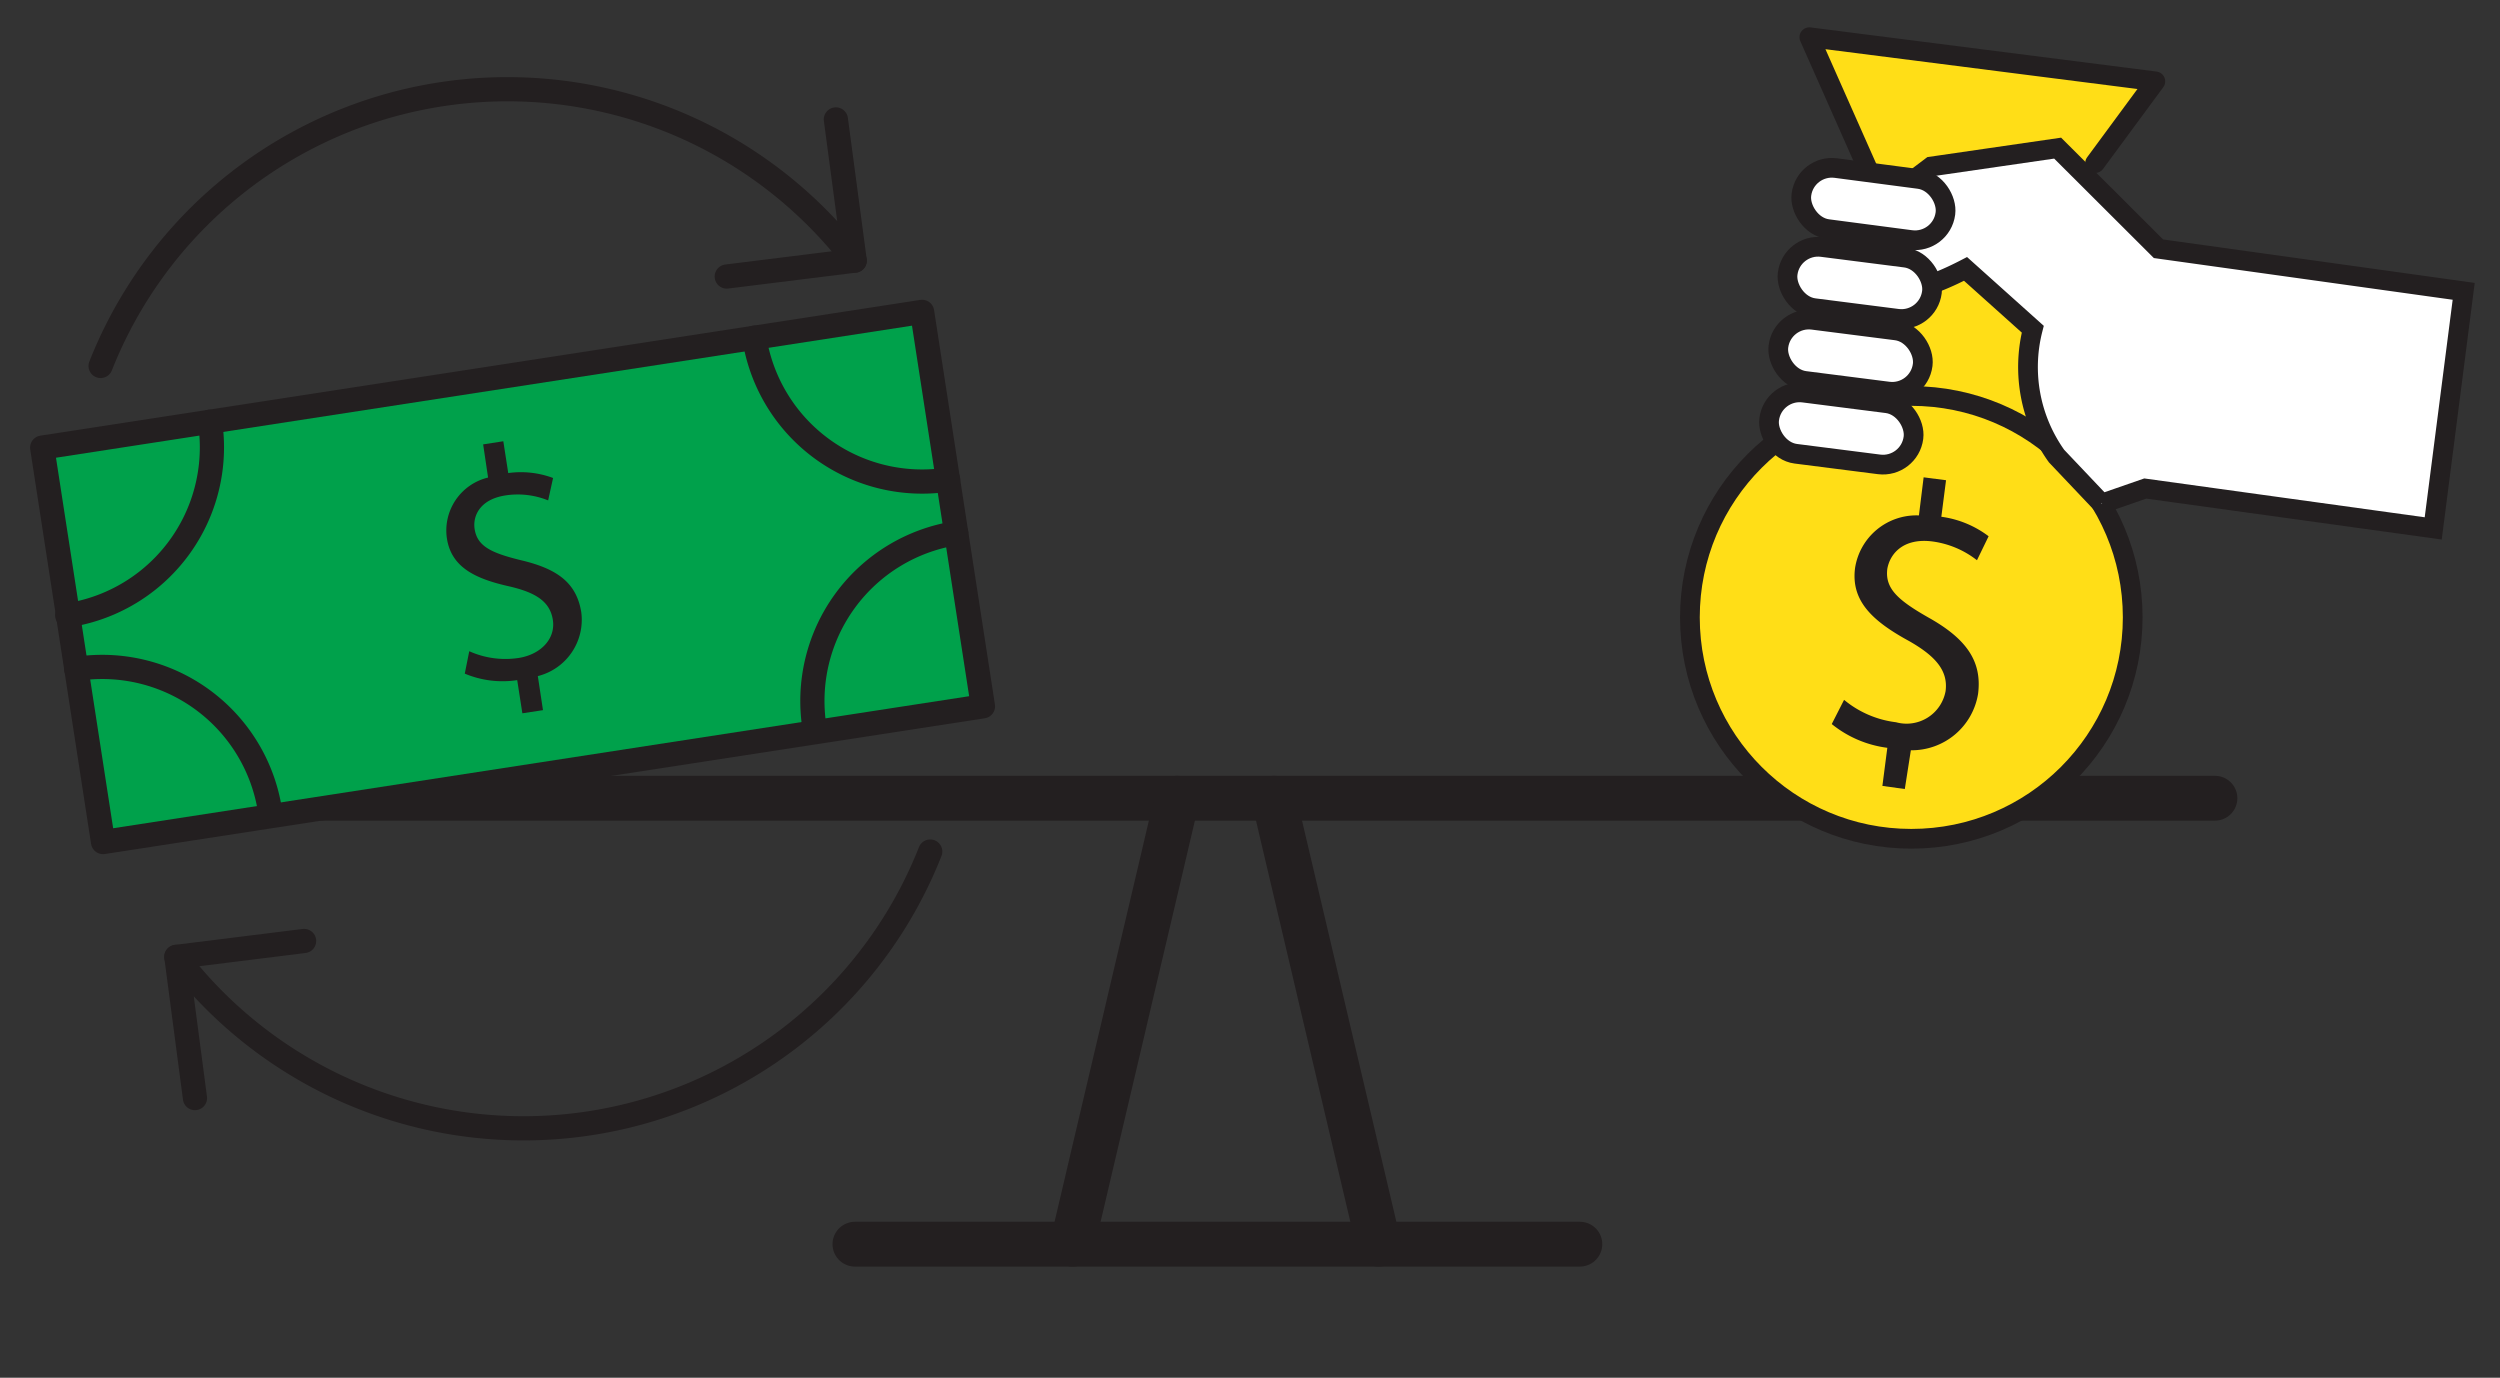 <svg xmlns="http://www.w3.org/2000/svg" viewBox="0 0 111.56 61.48"><rect x="0" y="0" width="111.56" height="61.48" fill="#333333" stroke="none"/><defs><style>.cls-1,.cls-3{fill:none;}.cls-1,.cls-2,.cls-3,.cls-6,.cls-7{stroke:#231f20;}.cls-1,.cls-2,.cls-3,.cls-6{stroke-linecap:round;stroke-linejoin:round;}.cls-1{stroke-width:2px;}.cls-2{fill:#00a14b;}.cls-2,.cls-3{stroke-width:1.08px;}.cls-4{fill:#231f20;}.cls-5,.cls-6{fill:#ffde17;}.cls-6,.cls-7{stroke-width:0.88px;}.cls-7{fill:#fff;stroke-miterlimit:10;}</style></defs><title>11 statements-07</title><g id="icon"><line class="cls-1" x1="38.15" y1="55.52" x2="70.5" y2="55.52"/><line class="cls-1" x1="9.74" y1="35.62" x2="98.84" y2="35.62"/><line class="cls-1" x1="52.53" y1="35.62" x2="47.85" y2="55.52"/><line class="cls-1" x1="56.84" y1="35.62" x2="61.52" y2="55.52"/><rect class="cls-2" x="3.01" y="16.84" width="39.73" height="17.81" transform="translate(-3.66 3.79) rotate(-8.77)"/><path class="cls-3" d="M9.37,18.82A7.58,7.58,0,0,1,3,27.46"/><path class="cls-3" d="M33.66,15.07a7.58,7.58,0,0,0,8.65,6.33"/><path class="cls-3" d="M12.05,36.18A7.58,7.58,0,0,0,3.4,29.85"/><path class="cls-3" d="M36.34,32.43a7.58,7.58,0,0,1,6.33-8.64"/><path class="cls-4" d="M23.31,31.83l-.23-1.48a4.35,4.35,0,0,1-2.34-.29l.2-1a3.93,3.93,0,0,0,2.21.3c1-.16,1.65-.87,1.52-1.7s-.78-1.22-1.93-1.49c-1.58-.35-2.61-.88-2.8-2.16a2.43,2.43,0,0,1,1.84-2.7l-.22-1.48.9-.14.22,1.42a4.1,4.1,0,0,1,2,.22l-.22,1a3.61,3.61,0,0,0-1.92-.22c-1.13.18-1.45.92-1.36,1.5.12.76.72,1.06,2.07,1.39,1.61.38,2.48,1,2.69,2.33A2.59,2.59,0,0,1,24,30.17l.23,1.52Z"/><path class="cls-3" d="M4.49,16.33a19.52,19.52,0,0,1,33.65-4.7l-.84-6.3"/><line class="cls-3" x1="32.43" y1="12.34" x2="38.14" y2="11.63"/><path class="cls-3" d="M41.51,38A19.51,19.51,0,0,1,7.87,42.7L8.7,49"/><line class="cls-3" x1="13.57" y1="41.99" x2="7.87" y2="42.7"/><rect class="cls-5" x="82.88" y="8.55" width="8.87" height="13.87" transform="translate(171.97 41.89) rotate(-172.73)"/><polyline class="cls-6" points="93.49 7.28 96.18 3.63 80.74 1.66 83.72 8.38"/><circle class="cls-6" cx="85.29" cy="27.55" r="9.88"/><path class="cls-4" d="M84,35.07l.22-1.7a4.93,4.93,0,0,1-2.48-1.06l.55-1.08a4.48,4.48,0,0,0,2.32,1,1.77,1.77,0,0,0,2.21-1.39c.12-.92-.46-1.57-1.64-2.24-1.63-.89-2.59-1.79-2.4-3.25A2.77,2.77,0,0,1,85.63,23l.21-1.7,1,.13-.21,1.63a4.49,4.49,0,0,1,2.11.87L88.22,25a4.11,4.11,0,0,0-2-.84c-1.29-.16-1.88.55-2,1.22-.11.87.45,1.39,1.84,2.18,1.64.92,2.4,1.91,2.21,3.4a3,3,0,0,1-3,2.52L85,35.21Z"/><rect class="cls-7" x="79.34" y="14.51" width="6.49" height="2.75" rx="1.37" ry="1.37" transform="translate(162.49 42.08) rotate(-172.73)"/><rect class="cls-7" x="78.92" y="17.76" width="6.49" height="2.75" rx="1.37" ry="1.37" transform="translate(161.25 48.5) rotate(-172.73)"/><path class="cls-7" d="M93.8,22.47l1.93-.67,12.85,1.78L109.94,13,96.32,11.1l-4.5-4.49-5.64.82-2.65,2S81.44,15.25,87.71,12l3,2.69a6.83,6.83,0,0,0,1.06,5.66l2,2.11"/><rect class="cls-7" x="80.17" y="8.01" width="6.49" height="2.75" rx="1.37" ry="1.37" transform="matrix(-0.99, -0.13, 0.13, -0.99, 164.96, 29.24)"/><rect class="cls-7" x="79.75" y="11.26" width="6.49" height="2.75" rx="1.37" ry="1.37" transform="translate(163.72 35.66) rotate(-172.73)"/></g></svg>